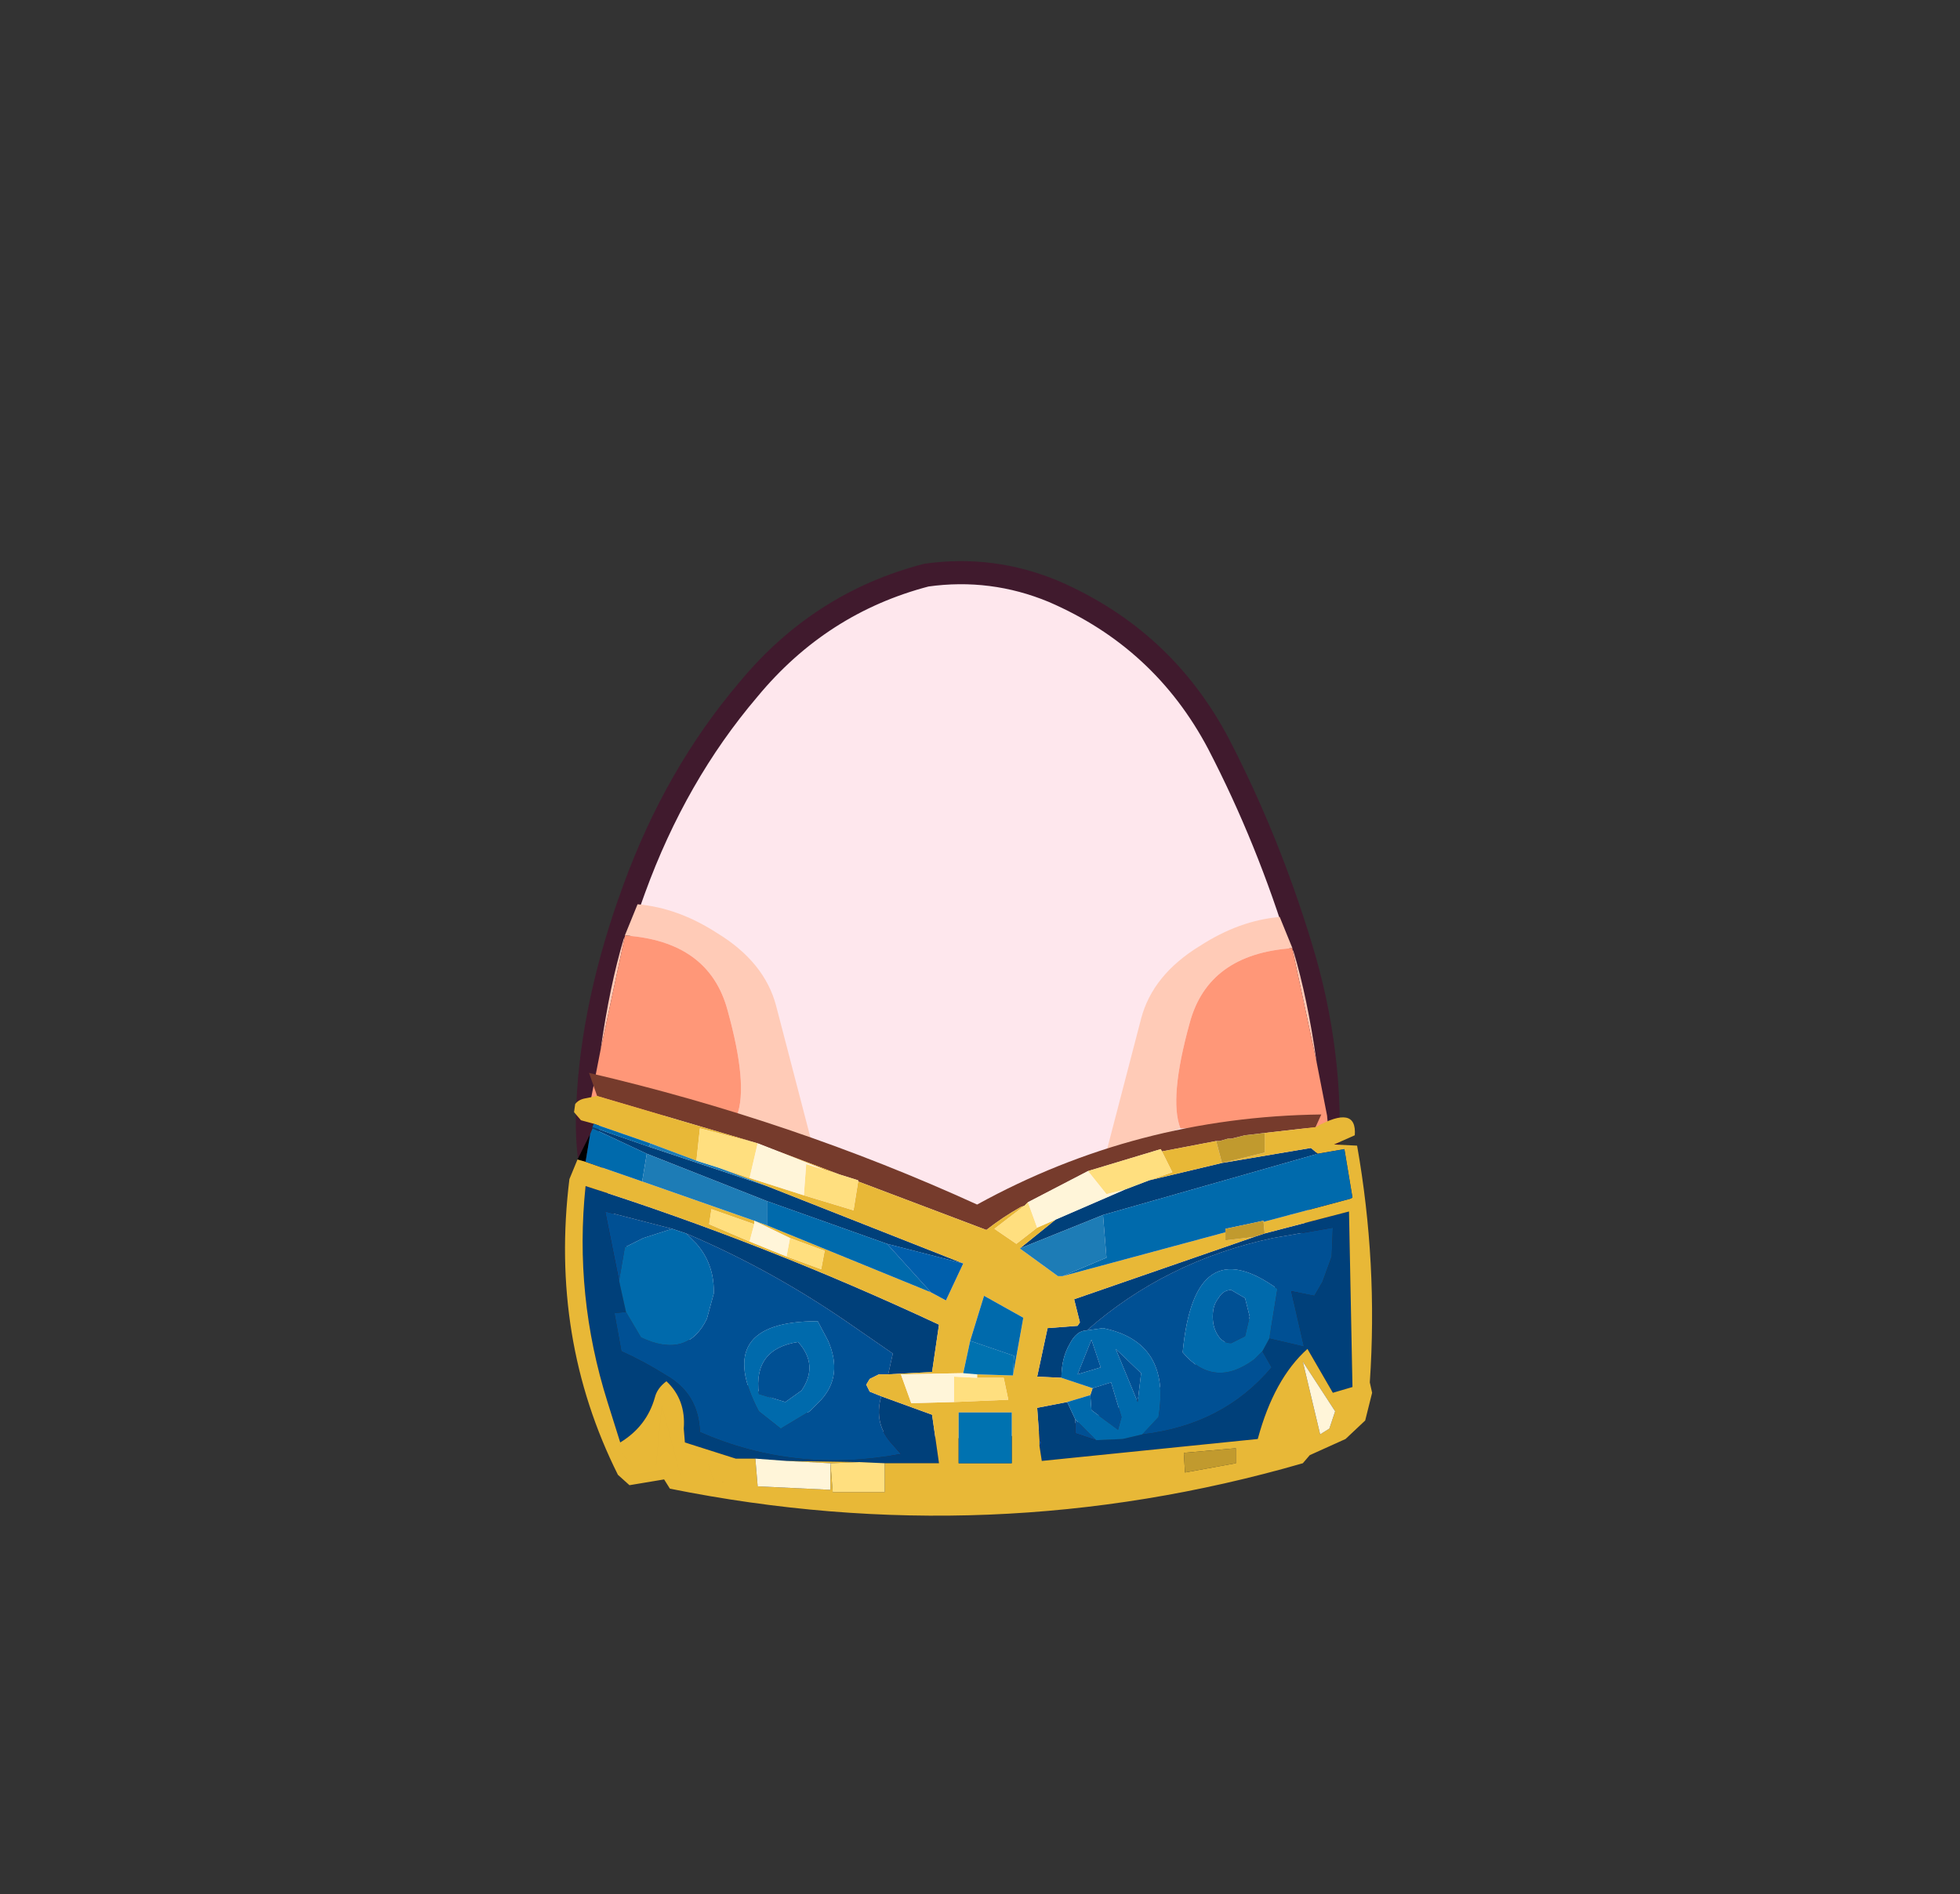 <svg xmlns="http://www.w3.org/2000/svg" xmlns:xlink="http://www.w3.org/1999/xlink" width="84.85" height="82"><rect width="100%" height="100%" fill="#333333" stroke="none"/><g transform="translate(37.4 42.25)"><use xlink:href="#a" width="32.05" height="38" transform="translate(-11.95 -17.45)"/><use xlink:href="#b" width="33.05" height="38.95" transform="translate(-12.45 -17.95)"/><use xlink:href="#c" width="9.65" height="10.35" transform="translate(10.45 -2.55)"/><use xlink:href="#c" width="9.65" height="10.35" transform="matrix(-1 0 0 1 -2.25 -3.1)"/><use xlink:href="#d" width="34.95" height="19.15" transform="translate(-12.95 4.2)"/></g><defs><use xlink:href="#e" id="a" width="32.05" height="38"/><use xlink:href="#f" id="b" width="33.05" height="38.95"/><use xlink:href="#g" id="c" width="9.65" height="10.35"/><path id="e" fill="#fee7ed" fill-rule="evenodd" d="M27.35 7.4q2.15 4.15 3.55 8.75 1.45 4.7 1.15 9.5-.35 4.95-4.2 8.1-3.8 3.2-8.75 4.05l-2.6.2q-3.6 0-7.05-1.15-4.65-1.6-7.1-5.5Q-.2 27.4.05 23q.2-4.4 2-9.3Q3.85 8.75 7 5.05 10.1 1.3 14.7.1l1.8-.1q1.9.05 3.7.8 4.75 2.05 7.15 6.6" transform="translate(-.05)"/><path id="f" fill="none" stroke="#401a2d" stroke-linecap="round" stroke-linejoin="round" d="M27.35 7.4Q24.95 2.85 20.2.8 17.55-.3 14.7.1 10.1 1.3 7 5.05q-3.15 3.7-4.95 8.65-1.8 4.9-2 9.3-.25 4.4 2.3 8.35 2.45 3.9 7.1 5.5 4.65 1.55 9.65.95 4.95-.85 8.75-4.05 3.85-3.15 4.2-8.1.3-4.8-1.15-9.5-1.4-4.6-3.55-8.75Z" transform="translate(.45 .5)"/><g id="g" fill-rule="evenodd"><path fill="#ffcbb7" d="m8.1 1.4.05.1q.6 2 1 4.8L8.1 1.4M3.25 9.15 0 10.35 1.55 4.4q.5-1.9 2.55-3.15Q5.8.15 7.55 0l.55 1.35Q4.45 1.6 3.65 4.6q-.9 3.25-.4 4.55"/><path fill="#ff9778" d="M8.1 1.35v.05l1.05 4.9.45 2.3.05.55h-6.4q-.5-1.3.4-4.55.8-3 4.45-3.25"/></g><g id="d" fill-rule="evenodd"><path d="m.55 3.75.55-1.1-.2 1.2-.35-.1"/><path fill="#005094" d="M22.6 11.15q3.4-3 8.05-4l2.6-.45-.05 1.25-.4 1.1-.35.6-1-.2.55 2.4-1.5-.35.35-2.15q-3.6-2.6-4.1 2.75 1.35 1.6 3.1.3l.35-.35.4.7q-2.1 2.5-5.6 2.9l.7-.75q.55-3.25-2.4-3.85l-.7.1m.4 4.75-.9-.3V15l.9.9m-2.45 0 .1.1-.1.15v-.25m2.2-1.95.1-.3.8-.25.45 1.5-.15.55-1.15-.85-.05-.65m-.55-.9.6-1.5.4 1.2-1 .3m-8.2 0h-.4l-.4.2-.15.25.15.3.5.2q-.35 1.2.5 2.1l.35.4q-4.6.85-8.7-.95Q5.8 13.9 4.4 13.1q-.95-.6-1.95-1.05l-.3-1.65.5-.05.65 1.1q2 .95 2.85-.8l.3-1.1v-.1q0-1.2-.75-2.05l-.45-.45q3.55 1.5 6.85 3.75l2.1 1.45-.2.9m15.45-3.3.2.8-.2.85-.6.3q-.35 0-.55-.3-.25-.35-.25-.85t.25-.8q.2-.35.55-.35l.6.35m-5.6 2.2 1.1 1.05-.15 1.25-.95-2.3m-19.2-5.2-1.25.4-.8.4L2.35 9l-.6-3 2.9.75m6.75 4.85-.45-.85q-4.6 0-2.55 3.9l.95.75 1.25-.75.5-.5q.95-1.05.3-2.55m-1.15 2.15-.7.5-1.15-.35q-.25-1.95 1.7-2.25.9 1 .15 2.1"/><path fill="#00407a" d="m33.95 6 .15 7.6-.85.25-1.1-1.9q-1.45 1.3-2.15 3.9l-9.35.95-.1-.65.1-.15-.1-.1-.1-1.4 1.3-.25.35.75v.6l.9.3 1.15-.05.85-.2q3.5-.4 5.6-2.9l-.4-.7.3-.55 1.5.35-.55-2.4 1 .2.35-.6.4-1.1.05-1.25-2.6.45q-4.65 1-8.05 4-.45 0-.75.6-.35.6-.35 1.45l-1.05-.05.45-2.1 1.3-.1.1-.15-.25-1 7.8-2.7.45-.15L33.95 6M8.25 16.7H7.4L5.2 16l-.05-.6q.1-1.25-.75-2.05-.4.3-.5.7Q3.55 15.3 2.4 16l-.55-1.75Q.4 9.65.9 4.9q7.7 2.45 15.3 6l-.3 2.05-1.9.1.2-.9-2.1-1.45Q8.8 8.45 5.25 6.95l-.6-.2L1.75 6l.6 3 .3 1.35-.5.05.3 1.65q1 .45 1.95 1.05 1.4.8 1.45 2.45 4.1 1.8 8.7.95l-.35-.4q-.85-.9-.5-2.1l2.2.8.3 2.1h-2.35l-1.1-.05-3.15-.05-1.35-.1M1.2 2.4l-.05-.1.05.05 2.45.85 5.1 1.7 8.5 3.35-3.3-.85-5.2-1.85-5.2-2.05L1.2 2.4m27.25 1.5 3.85-.65.3.25-9.3 2.65-3.6 1.45 1.55-1.25 3-1.3 1.05-.4 3.15-.75"/><path fill="#763b2c" d="m1.4 1-.35-1q8.8 2.05 16.8 5.7 6.9-3.8 14.9-3.9l-.25.55-2.2.25-.4.05-.45.05-.6.15h-.15l-.35.1h-.15l-2.35.45-.05-.1-3.15.95-2.6 1.35-.15.15-.15.05q-.8.45-1.5 1L12.7 4.7v-.05l-.8-.25-2.65-1-.9-.35L1.4 1"/><path fill="#e8b837" d="m34 5.45.1-.05-.35-2.1-1.15.2-.3-.25-3.85.65 1.85-.45V2.6l2.2-.25q1.8-1 1.7.35l-.9.4 1 .05q.9 5.1.55 10.25l.1.45-.3 1.2-.85.8-1.55.7-.3.35q-13.5 3.9-27.4 1.1l-.25-.4-1.5.25-.5-.45Q-.65 11.5.2 4.6l.35-.85.35.1 2.45.85L8.2 6.4l.55.2 7.1 2.9.65.35.75-1.6-8.5-3.35-2.1-.8L8 4.55l2.35.75 2.15.65.2-1.25 5.55 2.1q.7-.55 1.5-1l.15-.05-1.3 1 .95.65.9-.7.8-.35L19.7 7.6l1.65 1.2h.2l7.05-1.9v.35l1.25-.15-7.8 2.7.25 1-.1.15-1.3.1-.45 2.1 1.05.05 1.35.45-.1.3-1 .3-1.3.25.1 1.4v.25l.1.65 9.35-.95q.7-2.6 2.15-3.9l1.1 1.9.85-.25-.15-7.6.05-.55-.05.55-3.65.95-.05-.5 3.75-1m-4.95 11.4 2.5-.65.4-3.05.65 2.75 1.6-1.25.15-.25.05-.25.05-.2-.1-.2-.25-.15.25.15.1.2-.05.2-.05.25-.15.25-1.6 1.25-.65-2.75-.4 3.05-2.5.65v-.6l-2.25.2.05.85 2.2-.4v-.05M8.35 17.9l-.8-.05 19.15-.55h.15-.15l-19.15.55.8.05 3.15.15V16.9l.1 1.25h2.25V16.9h2.35l-.3-2.1-2.2-.8-.5-.2-.15-.3.15-.25.4-.2h.4l1.9-.1.3-2.05Q8.6 7.35.9 4.9q-.5 4.75.95 9.35L2.4 16q1.15-.7 1.5-1.95.1-.4.5-.7.85.8.75 2.05l.05.6 2.2.7h.85l.1 1.2m-.8-.05-1.1-.2L6 16.3l1.4.4-1.4-.4.45 1.35 1.1.2M1.25 2.2.7 2.05.4 1.7l.05-.35q.15-.2.45-.25l.5-.1 6.95 2.05-2.5-.65-.15 1.4-2-.75-2.45-.85m32.05.9-1 .15 1-.15m-8 1.55 1-.35-.45-.9 2.35-.45.25.95-3.15.75M9.75 7.15 8.2 6.4v.15L6.35 5.9l-.1.65L8 7.3l1.6.65 1.5.55.15-.8-1.5-.55m9.65 5.95.45-2.5-1.7-.95-.6 1.95-.3 1.4-2.7.05.45 1.25 1.85-.05 2.35-.1-.2-.95h-1.15v-.15l1.55.05m-2.35 1.6v2.2h2.3v-2.2h-2.3m16.05.7.25-.75-1.4-2.15.75 3.15.4-.25m-21.2-11-.65-.2-2-.8 2.65 1M.2 4.6l.7.3-.7-.3M2.4 16q-.1.75.95 1h.6l.25-2.6.8 3 1.45.25L5 17.4l-.8-3-.25 2.6h-.6q-1.05-.25-.95-1m10.35.85-1.25.05-1.9-.1 3.15.05"/><path fill="#006aac" d="m32.6 3.5 1.15-.2.35 2.1-.1.05-3.75 1V6.4l-1.65.35v.15l-7.05 1.9 1.9-.8-.15-1.85 9.3-2.65m-2.1 8-.3.55-.35.35q-1.75 1.3-3.1-.3.5-5.35 4.1-2.75l-.35 2.15M25 15.65l-.85.2-1.15.05-.9-.9-.35-.75 1-.3.05.65 1.15.85.15-.55-.45-1.5-.8.25-1.35-.45q0-.85.35-1.45.3-.6.75-.6l.7-.1q2.95.6 2.4 3.85l-.7.75m-23.9-13 .1-.25 2.35 1.1-.2 1.2L.9 3.85l.2-1.2m.1-.3.05-.15 2.45.85-.05.15-2.45-.85M15.85 9.5l-7.1-2.9V5.55l5.2 1.85 1.9 2.1m1.7 2.1.6-1.95 1.7.95-.45 2.5.05-.85-1.9-.65m4.65 1.45 1-.3-.4-1.2-.6 1.5M5.25 6.95l.45.45q.75.85.75 2.05v.1l-.3 1.1q-.85 1.75-2.85.8l-.65-1.1L2.35 9l.25-1.45.8-.4 1.25-.4.6.2m24.2 2.8-.6-.35q-.35 0-.55.35-.25.3-.25.8t.25.85q.2.3.55.3l.6-.3.2-.85-.2-.8m-5.6 2.2.95 2.3.15-1.25-1.1-1.05M11.4 11.6q.65 1.5-.3 2.55l-.5.5-1.25.75-.95-.75q-2.05-3.9 2.55-3.9l.45.85m-1.15 2.15q.75-1.1-.15-2.1-1.95.3-1.7 2.25l1.15.35.7-.5"/><path fill="#005fac" d="m17.25 8.25-.75 1.6-.65-.35-1.9-2.1 3.3.85"/><path fill="#1d7cb6" d="M23.3 6.15 23.45 8l-1.9.8h-.2L19.7 7.6l3.6-1.45M6.65 4.1l2.1.8-5.1-1.7.05-.15 2 .75.95.3m2.1 2.5-.55-.2-4.85-1.7.2-1.2 5.2 2.05V6.6"/><path fill="#ffdf7f" d="m25.85 3.4.45.9-1 .35-1.05.4-.8.2-.8-1 3.15-.95.05.1M12.7 4.7l-.2 1.25-2.15-.65.1-1.35.8.25.65.2.8.25v.05M8 4.55 6.65 4.1l-.95-.3.15-1.4 2.5.65L8 4.55m1.75 2.6 1.5.55-.15.8-1.5-.55.15-.8M8 7.3l-1.75-.75.1-.65 1.85.65-.2.75m12.45-.6-.9.7-.95-.65 1.3-1 .15-.15.4 1.1m-2.6 6.5H19l.2.95-2.35.1v-1.1l1 .05m-4 3.7v1.25H11.6l-.1-1.25 1.25-.05 1.1.05"/><path fill="#fff5d9" d="m8.35 17.9-.1-1.2 1.35.1 1.9.1v1.15l-3.15-.15m14.3-13.65.8 1 .8-.2-3 1.3-.8.35-.4-1.1 2.6-1.35M10.35 5.3 8 4.55l.35-1.5.9.35 2 .8-.8-.25-.1 1.35M8.2 6.4l1.55.75-.15.8L8 7.3l.2-.75V6.4m9.65 6.65v.15l-1-.05v1.1L15 14.3l-.45-1.25 2.7-.05.6.05M33.1 15.4l-.4.25-.75-3.15 1.4 2.15-.25.75"/><path fill="#0072b0" d="m17.55 11.6 1.9.65-.05.85-1.55-.05-.6-.05.3-1.4m-.5 3.1h2.3v2.2h-2.3v-2.2"/><path fill="#c19a2e" d="M29.05 16.85v.05l-2.2.4-.05-.85 2.25-.2v.6M30.3 2.6v.85l-1.85.45-.25-.95h.15l.35-.1h.15l.6-.15.45-.05.4-.05m-1.7 4.3v-.15l1.65-.35v.05l.05.5-.45.15-1.25.15V6.9"/></g></defs></svg>